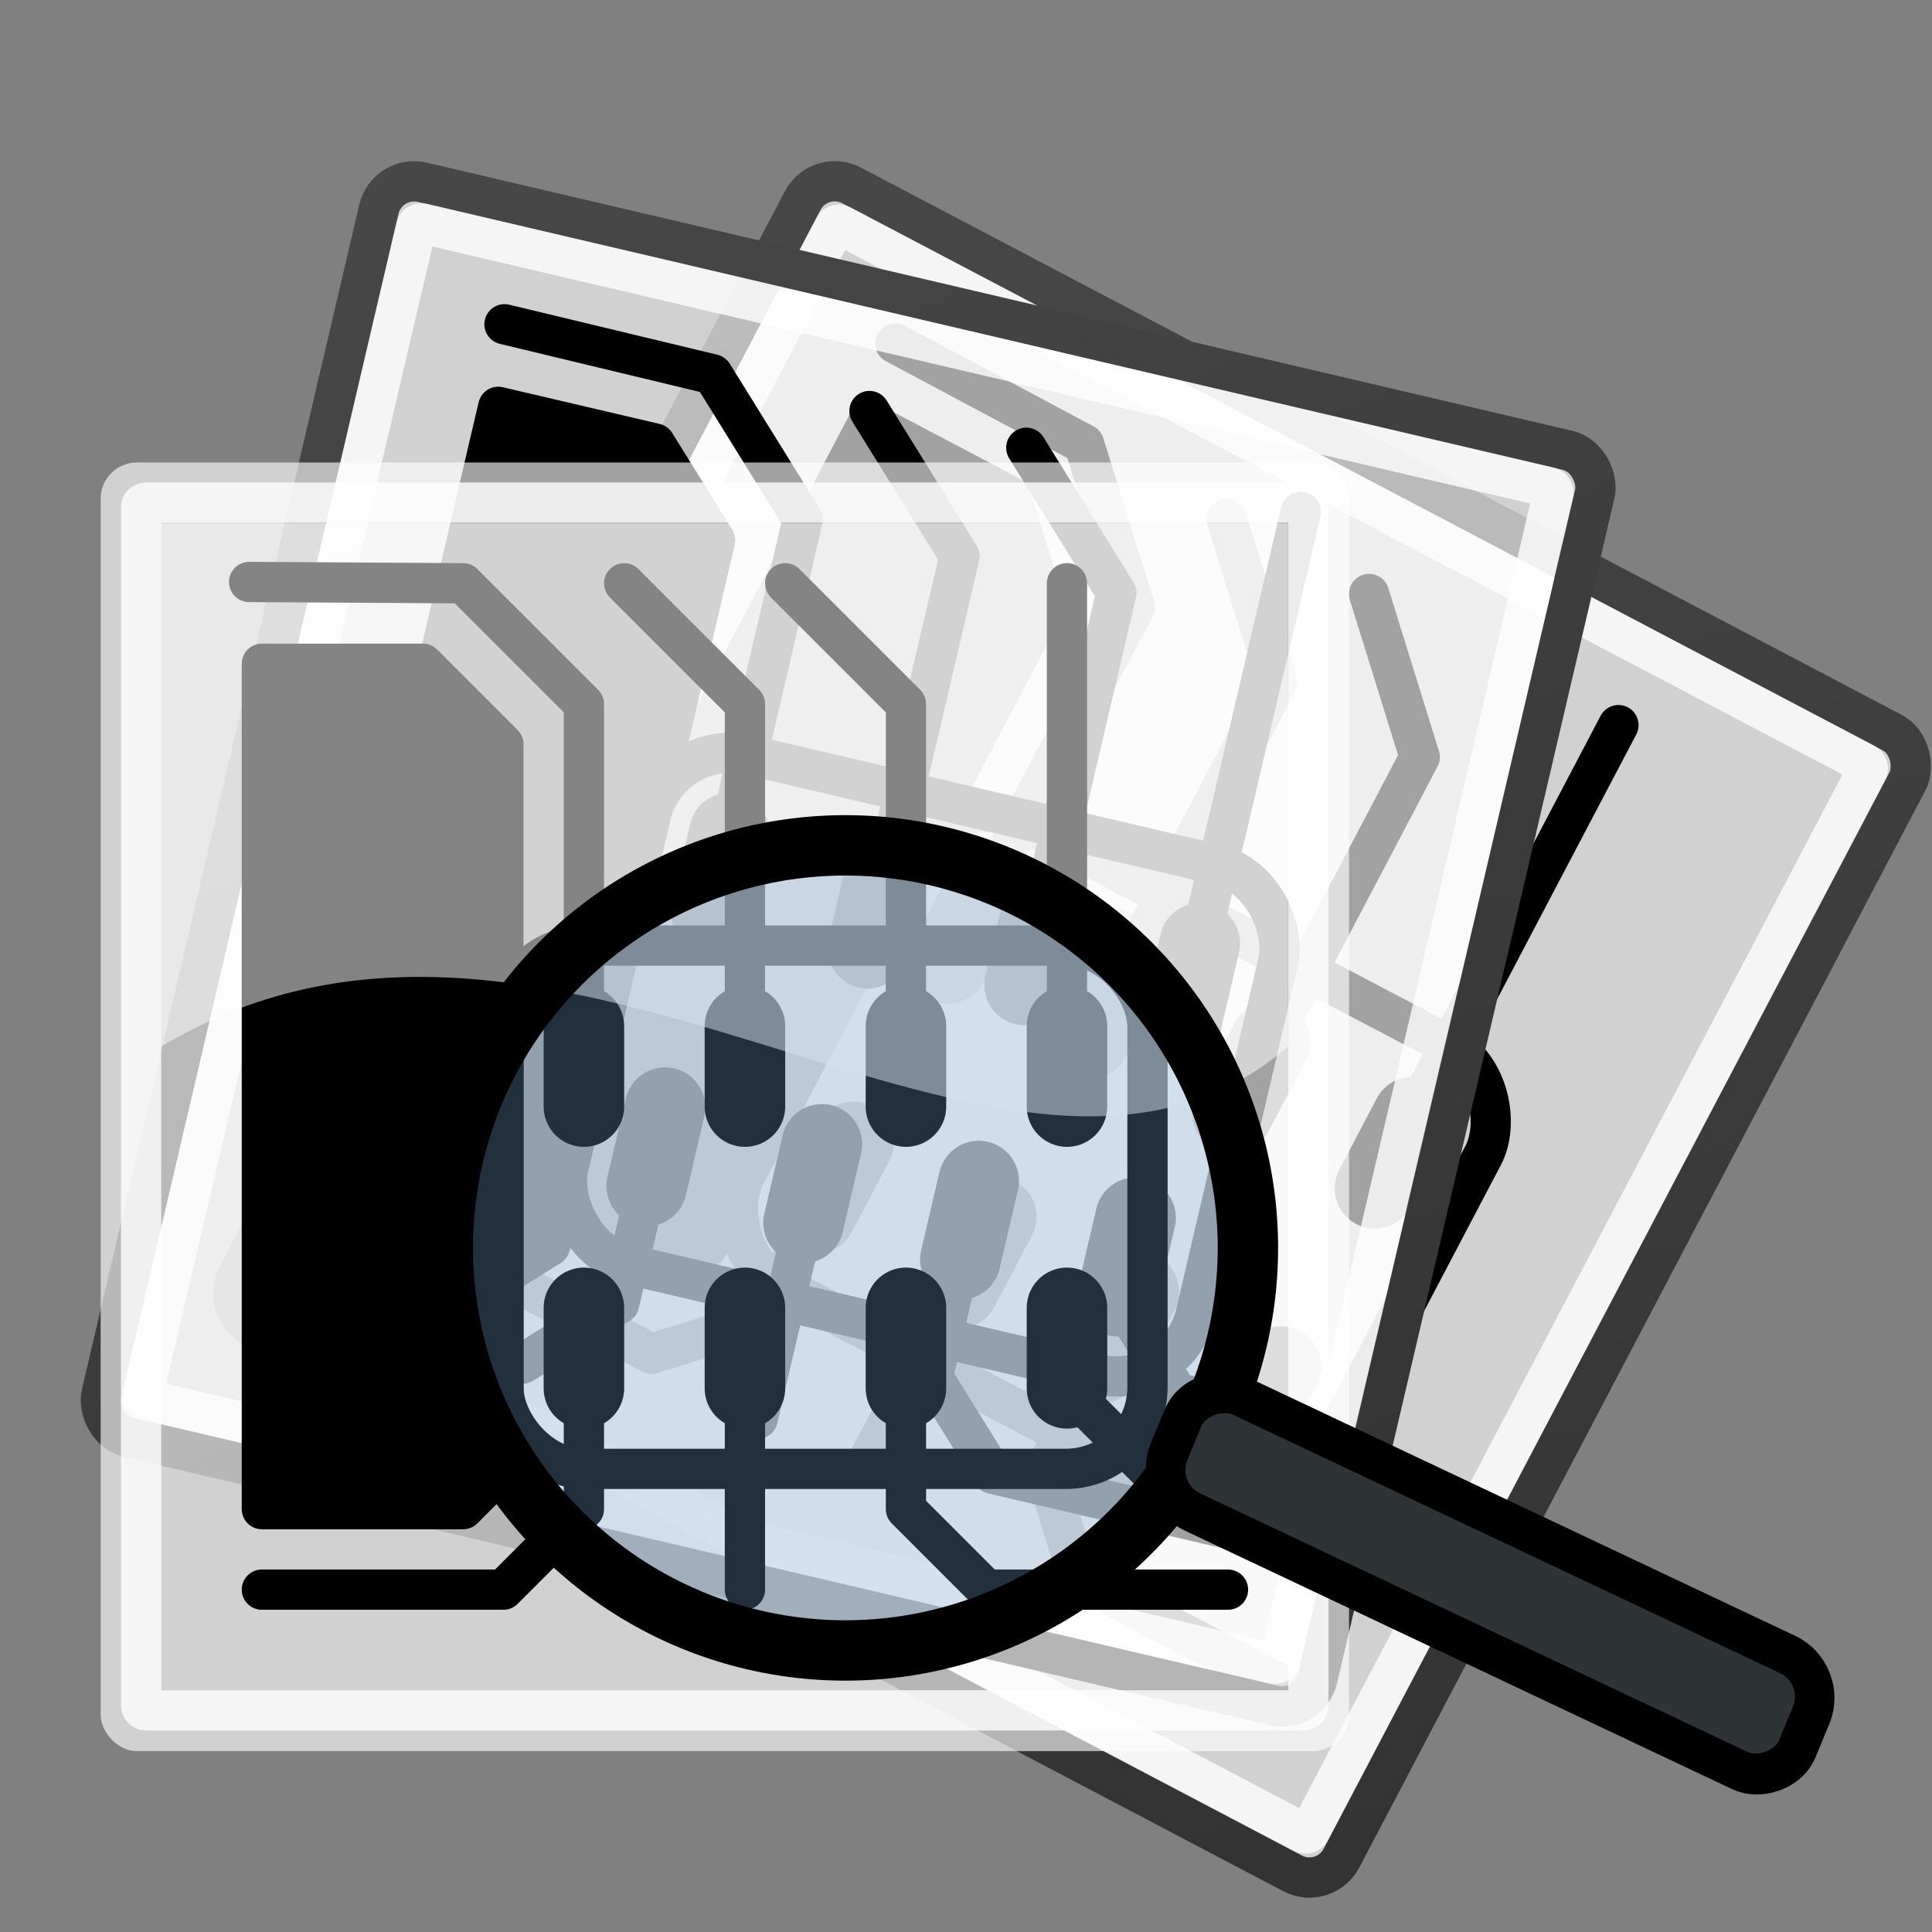 <?xml version="1.0" encoding="UTF-8" standalone="no"?>
<!-- Created with Inkscape (http://www.inkscape.org/) -->
<svg
   xmlns:svg="http://www.w3.org/2000/svg"
   xmlns="http://www.w3.org/2000/svg"
   xmlns:xlink="http://www.w3.org/1999/xlink"
   version="1.0"
   width="128"
   height="128"
   id="svg2396">
  <rect width="100%" height="100%" fill="#808080" stroke="none"/>
  <defs
     id="defs2398">
    <linearGradient
       id="linearGradient4684">
      <stop
         style="stop-color:#000000;stop-opacity:1"
         offset="0"
         id="stop4686" />
      <stop
         style="stop-color:#343434;stop-opacity:1"
         offset="1"
         id="stop4688" />
    </linearGradient>
    <linearGradient
       id="linearGradient5048">
      <stop
         style="stop-color:#000000;stop-opacity:0"
         offset="0"
         id="stop5050" />
      <stop
         style="stop-color:#000000;stop-opacity:1"
         offset="0.5"
         id="stop5056" />
      <stop
         style="stop-color:#000000;stop-opacity:0"
         offset="1"
         id="stop5052" />
    </linearGradient>
    <linearGradient
       id="linearGradient2937">
      <stop
         style="stop-color:#333333;stop-opacity:1"
         offset="0"
         id="stop2939" />
      <stop
         style="stop-color:#474747;stop-opacity:1"
         offset="1"
         id="stop2941" />
    </linearGradient>
    <linearGradient
       id="linearGradient2929">
      <stop
         style="stop-color:#737373;stop-opacity:1"
         offset="0"
         id="stop2931" />
      <stop
         style="stop-color:#73a424;stop-opacity:1"
         offset="1"
         id="stop2933" />
    </linearGradient>
    <linearGradient
       id="linearGradient5464">
      <stop
         style="stop-color:#73d216;stop-opacity:1"
         offset="0"
         id="stop5466" />
      <stop
         style="stop-color:#ffffff;stop-opacity:1"
         offset="1"
         id="stop5468" />
    </linearGradient>
    <linearGradient
       id="linearGradient4360">
      <stop
         style="stop-color:#d8d8d8;stop-opacity:0"
         offset="0"
         id="stop4362" />
      <stop
         style="stop-color:#ffffff;stop-opacity:1"
         offset="1"
         id="stop4364" />
    </linearGradient>
    <linearGradient
       x1="21.314"
       y1="10.795"
       x2="13.984"
       y2="10.795"
       id="linearGradient6447"
       xlink:href="#linearGradient5464"
       gradientUnits="userSpaceOnUse"
       gradientTransform="matrix(1,0,0,1.411,0,-7.197)"
       spreadMethod="reflect" />
    <linearGradient
       x1="27.165"
       y1="41.576"
       x2="37.25"
       y2="33.886"
       id="linearGradient3645"
       xlink:href="#linearGradient4360"
       gradientUnits="userSpaceOnUse"
       spreadMethod="reflect" />
    <linearGradient
       x1="21.314"
       y1="10.795"
       x2="13.984"
       y2="10.795"
       id="linearGradient3669"
       xlink:href="#linearGradient5464"
       gradientUnits="userSpaceOnUse"
       gradientTransform="matrix(1,0,0,1.411,0,-7.197)"
       spreadMethod="reflect" />
    <linearGradient
       x1="40.752"
       y1="43.994"
       x2="7.595"
       y2="4.219"
       id="linearGradient3326"
       xlink:href="#linearGradient2937"
       gradientUnits="userSpaceOnUse"
       gradientTransform="matrix(0.889,0,0,0.782,0.623,7.647)" />
    <linearGradient
       x1="40.752"
       y1="43.994"
       x2="7.595"
       y2="4.219"
       id="linearGradient2250"
       xlink:href="#linearGradient2937"
       gradientUnits="userSpaceOnUse"
       gradientTransform="matrix(0.889,0,0,0.782,0.623,7.647)" />
    <linearGradient
       x1="40.752"
       y1="43.994"
       x2="7.595"
       y2="4.219"
       id="linearGradient2294"
       xlink:href="#linearGradient2937"
       gradientUnits="userSpaceOnUse"
       gradientTransform="matrix(0.889,0,0,0.782,0.623,7.647)" />
    <linearGradient
       x1="40.752"
       y1="43.994"
       x2="7.595"
       y2="4.219"
       id="linearGradient2500"
       xlink:href="#linearGradient2937"
       gradientUnits="userSpaceOnUse"
       gradientTransform="matrix(0.889,0,0,0.782,0.623,7.647)" />
    <linearGradient
       x1="40.752"
       y1="43.994"
       x2="7.595"
       y2="4.219"
       id="linearGradient2502"
       xlink:href="#linearGradient2937"
       gradientUnits="userSpaceOnUse"
       gradientTransform="matrix(0.889,0,0,0.782,0.623,7.647)" />
  </defs>
  <g
     style="display:inline"
     id="layer1" />
  <g
     style="display:inline"
     id="layer2">
    <g
       transform="matrix(2.36,1.241,-1.241,2.361,51.999,-21.683)"
       style="display:inline"
       id="use3514">
      <rect
         width="31.012"
         height="32.011"
         ry="0.899"
         x="6.495"
         y="10.5"
         style="opacity:1;color:#000000;fill:#ffffff;fill-opacity:0.633;fill-rule:nonzero;stroke:url(#linearGradient2500);stroke-width:1;stroke-linecap:round;stroke-linejoin:round;marker:none;marker-start:none;marker-mid:none;marker-end:none;stroke-miterlimit:4;stroke-dasharray:none;stroke-dashoffset:0;stroke-opacity:1;visibility:visible;display:block;overflow:visible"
         id="rect2210" />
      <rect
         width="28.998"
         height="30.004"
         rx="0.132"
         ry="0.115"
         x="7.5"
         y="11.496"
         style="opacity:0.791;color:#000000;fill:none;fill-opacity:1;fill-rule:nonzero;stroke:#ffffff;stroke-width:1;stroke-linecap:round;stroke-linejoin:round;marker:none;marker-start:none;marker-mid:none;marker-end:none;stroke-miterlimit:4;stroke-dashoffset:0;stroke-opacity:1;visibility:visible;display:block;overflow:visible"
         id="rect2212" />
      <path
         d="M 10.184,13.468 L 15.5,13.5 L 18.5,16.5 L 18.5,24.5"
         style="opacity:1;color:#000000;fill:none;fill-opacity:1;fill-rule:nonzero;stroke:#000000;stroke-width:1;stroke-linecap:round;stroke-linejoin:round;marker:none;marker-start:none;marker-mid:none;marker-end:none;stroke-miterlimit:4;stroke-dasharray:none;stroke-dashoffset:0;stroke-opacity:1;visibility:visible;display:block;overflow:visible"
         id="path2214" />
      <path
         d="M 22.5,24.5 L 22.5,16.5 L 19.5,13.5"
         style="opacity:1;color:#000000;fill:none;fill-opacity:1;fill-rule:nonzero;stroke:#000000;stroke-width:1;stroke-linecap:round;stroke-linejoin:round;marker:none;marker-start:none;marker-mid:none;marker-end:none;stroke-miterlimit:4;stroke-dasharray:none;stroke-dashoffset:0;stroke-opacity:1;visibility:visible;display:block;overflow:visible"
         id="path2216" />
      <path
         d="M 26.5,24.5 L 26.5,16.5 L 23.5,13.5"
         style="opacity:1;color:#000000;fill:none;fill-opacity:1;fill-rule:nonzero;stroke:#000000;stroke-width:1;stroke-linecap:round;stroke-linejoin:round;marker:none;marker-start:none;marker-mid:none;marker-end:none;stroke-miterlimit:4;stroke-dasharray:none;stroke-dashoffset:0;stroke-opacity:1;visibility:visible;display:block;overflow:visible"
         id="path2218" />
      <path
         d="M 30.5,24.5 L 30.5,13.5"
         style="opacity:1;color:#000000;fill:none;fill-opacity:1;fill-rule:nonzero;stroke:#000000;stroke-width:1;stroke-linecap:round;stroke-linejoin:round;marker:none;marker-start:none;marker-mid:none;marker-end:none;stroke-miterlimit:4;stroke-dasharray:none;stroke-dashoffset:0;stroke-opacity:1;visibility:visible;display:block;overflow:visible"
         id="path2220" />
      <path
         d="M 18.5,24.5 L 18.5,26.5"
         style="opacity:1;color:#000000;fill:none;fill-opacity:1;fill-rule:nonzero;stroke:#000000;stroke-width:2;stroke-linecap:round;stroke-linejoin:round;marker:none;marker-start:none;marker-mid:none;marker-end:none;stroke-miterlimit:4;stroke-dasharray:none;stroke-dashoffset:0;stroke-opacity:1;visibility:visible;display:block;overflow:visible"
         id="path2222" />
      <path
         d="M 22.5,24.5 L 22.5,26.5"
         style="opacity:1;color:#000000;fill:none;fill-opacity:1;fill-rule:nonzero;stroke:#000000;stroke-width:2;stroke-linecap:round;stroke-linejoin:round;marker:none;marker-start:none;marker-mid:none;marker-end:none;stroke-miterlimit:4;stroke-dasharray:none;stroke-dashoffset:0;stroke-opacity:1;visibility:visible;display:block;overflow:visible"
         id="path2224" />
      <path
         d="M 26.5,24.5 L 26.5,26.5"
         style="opacity:1;color:#000000;fill:none;fill-opacity:1;fill-rule:nonzero;stroke:#000000;stroke-width:2;stroke-linecap:round;stroke-linejoin:round;marker:none;marker-start:none;marker-mid:none;marker-end:none;stroke-miterlimit:4;stroke-dasharray:none;stroke-dashoffset:0;stroke-opacity:1;visibility:visible;display:block;overflow:visible"
         id="path2226" />
      <path
         d="M 30.5,24.5 L 30.5,26.5"
         style="opacity:1;color:#000000;fill:none;fill-opacity:1;fill-rule:nonzero;stroke:#000000;stroke-width:2;stroke-linecap:round;stroke-linejoin:round;marker:none;marker-start:none;marker-mid:none;marker-end:none;stroke-miterlimit:4;stroke-dasharray:none;stroke-dashoffset:0;stroke-opacity:1;visibility:visible;display:block;overflow:visible"
         id="path2228" />
      <path
         d="M 30.5,31.5 L 30.5,33.5"
         style="opacity:1;color:#000000;fill:none;fill-opacity:1;fill-rule:nonzero;stroke:#000000;stroke-width:2;stroke-linecap:round;stroke-linejoin:round;marker:none;marker-start:none;marker-mid:none;marker-end:none;stroke-miterlimit:4;stroke-dasharray:none;stroke-dashoffset:0;stroke-opacity:1;visibility:visible;display:block;overflow:visible"
         id="path2230" />
      <path
         d="M 26.5,31.5 L 26.5,33.5"
         style="opacity:1;color:#000000;fill:none;fill-opacity:1;fill-rule:nonzero;stroke:#000000;stroke-width:2;stroke-linecap:round;stroke-linejoin:round;marker:none;marker-start:none;marker-mid:none;marker-end:none;stroke-miterlimit:4;stroke-dasharray:none;stroke-dashoffset:0;stroke-opacity:1;visibility:visible;display:block;overflow:visible"
         id="path2232" />
      <path
         d="M 22.5,31.5 L 22.5,33.5"
         style="opacity:1;color:#000000;fill:none;fill-opacity:1;fill-rule:nonzero;stroke:#000000;stroke-width:2;stroke-linecap:round;stroke-linejoin:round;marker:none;marker-start:none;marker-mid:none;marker-end:none;stroke-miterlimit:4;stroke-dasharray:none;stroke-dashoffset:0;stroke-opacity:1;visibility:visible;display:block;overflow:visible"
         id="path2234" />
      <path
         d="M 18.5,31.5 L 18.5,33.5"
         style="opacity:1;color:#000000;fill:none;fill-opacity:1;fill-rule:nonzero;stroke:#000000;stroke-width:2;stroke-linecap:round;stroke-linejoin:round;marker:none;marker-start:none;marker-mid:none;marker-end:none;stroke-miterlimit:4;stroke-dasharray:none;stroke-dashoffset:0;stroke-opacity:1;visibility:visible;display:block;overflow:visible"
         id="path2236" />
      <path
         d="M 18.5,33.5 L 18.5,36.5 L 16.5,38.5 L 10.5,38.5"
         style="opacity:1;color:#000000;fill:none;fill-opacity:1;fill-rule:nonzero;stroke:#000000;stroke-width:1;stroke-linecap:round;stroke-linejoin:round;marker:none;marker-start:none;marker-mid:none;marker-end:none;stroke-miterlimit:4;stroke-dasharray:none;stroke-dashoffset:0;stroke-opacity:1;visibility:visible;display:block;overflow:visible"
         id="path2238" />
      <path
         d="M 22.5,33.5 L 22.5,38.5"
         style="opacity:1;color:#000000;fill:none;fill-opacity:1;fill-rule:nonzero;stroke:#000000;stroke-width:1;stroke-linecap:round;stroke-linejoin:round;marker:none;marker-start:none;marker-mid:none;marker-end:none;stroke-miterlimit:4;stroke-dasharray:none;stroke-dashoffset:0;stroke-opacity:1;visibility:visible;display:block;overflow:visible"
         id="path2240" />
      <path
         d="M 26.5,33.5 L 26.5,36.5 L 28.5,38.5 L 34.5,38.5"
         style="opacity:1;color:#000000;fill:none;fill-opacity:1;fill-rule:nonzero;stroke:#000000;stroke-width:1;stroke-linecap:round;stroke-linejoin:round;marker:none;marker-start:none;marker-mid:none;marker-end:none;stroke-miterlimit:4;stroke-dasharray:none;stroke-dashoffset:0;stroke-opacity:1;visibility:visible;display:block;overflow:visible"
         id="path2242" />
      <path
         d="M 30.5,33.5 L 32.5,35.5 L 34.5,35.5"
         style="opacity:1;color:#000000;fill:none;fill-opacity:1;fill-rule:nonzero;stroke:#000000;stroke-width:1;stroke-linecap:round;stroke-linejoin:round;marker:none;marker-start:none;marker-mid:none;marker-end:none;stroke-miterlimit:4;stroke-dasharray:none;stroke-dashoffset:0;stroke-opacity:1;visibility:visible;display:block;overflow:visible"
         id="path2244" />
      <path
         d="M 10.5,15.5 L 14.5,15.5 L 16.5,17.5 L 16.5,35.5 L 15.5,36.5 L 10.5,36.5 L 10.5,15.5 z "
         style="opacity:1;color:#000000;fill:#000000;fill-opacity:1;fill-rule:nonzero;stroke:#000000;stroke-width:1;stroke-linecap:round;stroke-linejoin:round;marker:none;marker-start:none;marker-mid:none;marker-end:none;stroke-miterlimit:4;stroke-dasharray:none;stroke-dashoffset:0;stroke-opacity:1;visibility:visible;display:block;overflow:visible"
         id="path2246" />
      <rect
         width="16"
         height="13"
         ry="2.028"
         x="16.5"
         y="22.5"
         style="opacity:1;color:#000000;fill:none;fill-opacity:1;fill-rule:nonzero;stroke:#000000;stroke-width:1;stroke-linecap:round;stroke-linejoin:round;marker:none;marker-start:none;marker-mid:none;marker-end:none;stroke-miterlimit:4;stroke-dasharray:none;stroke-dashoffset:0;stroke-opacity:1;visibility:visible;display:block;overflow:visible"
         id="rect2248" />
    </g>
    <use
       transform="matrix(0.974,0.228,-0.228,0.974,26.138,-19.835)"
       style="display:inline"
       id="use3466"
       x="0"
       y="0"
       width="48"
       height="48"
       xlink:href="#use3464" />
    <g
       transform="matrix(2.667,0,0,2.667,-10.654,2.638)"
       style="display:inline"
       id="use3464">
      <rect
         width="31.012"
         height="32.011"
         ry="0.899"
         x="6.495"
         y="10.5"
         style="opacity:1;color:#000000;fill:#ffffff;fill-opacity:0.633;fill-rule:nonzero;stroke:url(#linearGradient2502);stroke-width:1;stroke-linecap:round;stroke-linejoin:round;marker:none;marker-start:none;marker-mid:none;marker-end:none;stroke-miterlimit:4;stroke-dasharray:none;stroke-dashoffset:0;stroke-opacity:1;visibility:visible;display:block;overflow:visible"
         id="rect2254" />
      <rect
         width="28.998"
         height="30.004"
         rx="0.132"
         ry="0.115"
         x="7.5"
         y="11.496"
         style="opacity:0.791;color:#000000;fill:none;fill-opacity:1;fill-rule:nonzero;stroke:#ffffff;stroke-width:1;stroke-linecap:round;stroke-linejoin:round;marker:none;marker-start:none;marker-mid:none;marker-end:none;stroke-miterlimit:4;stroke-dashoffset:0;stroke-opacity:1;visibility:visible;display:block;overflow:visible"
         id="rect2256" />
      <path
         d="M 10.184,13.468 L 15.5,13.5 L 18.5,16.5 L 18.5,24.5"
         style="opacity:1;color:#000000;fill:none;fill-opacity:1;fill-rule:nonzero;stroke:#000000;stroke-width:1;stroke-linecap:round;stroke-linejoin:round;marker:none;marker-start:none;marker-mid:none;marker-end:none;stroke-miterlimit:4;stroke-dasharray:none;stroke-dashoffset:0;stroke-opacity:1;visibility:visible;display:block;overflow:visible"
         id="path2258" />
      <path
         d="M 22.5,24.5 L 22.5,16.5 L 19.5,13.5"
         style="opacity:1;color:#000000;fill:none;fill-opacity:1;fill-rule:nonzero;stroke:#000000;stroke-width:1;stroke-linecap:round;stroke-linejoin:round;marker:none;marker-start:none;marker-mid:none;marker-end:none;stroke-miterlimit:4;stroke-dasharray:none;stroke-dashoffset:0;stroke-opacity:1;visibility:visible;display:block;overflow:visible"
         id="path2260" />
      <path
         d="M 26.5,24.5 L 26.5,16.5 L 23.5,13.5"
         style="opacity:1;color:#000000;fill:none;fill-opacity:1;fill-rule:nonzero;stroke:#000000;stroke-width:1;stroke-linecap:round;stroke-linejoin:round;marker:none;marker-start:none;marker-mid:none;marker-end:none;stroke-miterlimit:4;stroke-dasharray:none;stroke-dashoffset:0;stroke-opacity:1;visibility:visible;display:block;overflow:visible"
         id="path2262" />
      <path
         d="M 30.5,24.5 L 30.5,13.5"
         style="opacity:1;color:#000000;fill:none;fill-opacity:1;fill-rule:nonzero;stroke:#000000;stroke-width:1;stroke-linecap:round;stroke-linejoin:round;marker:none;marker-start:none;marker-mid:none;marker-end:none;stroke-miterlimit:4;stroke-dasharray:none;stroke-dashoffset:0;stroke-opacity:1;visibility:visible;display:block;overflow:visible"
         id="path2264" />
      <path
         d="M 18.5,24.5 L 18.5,26.5"
         style="opacity:1;color:#000000;fill:none;fill-opacity:1;fill-rule:nonzero;stroke:#000000;stroke-width:2;stroke-linecap:round;stroke-linejoin:round;marker:none;marker-start:none;marker-mid:none;marker-end:none;stroke-miterlimit:4;stroke-dasharray:none;stroke-dashoffset:0;stroke-opacity:1;visibility:visible;display:block;overflow:visible"
         id="path2266" />
      <path
         d="M 22.5,24.5 L 22.5,26.5"
         style="opacity:1;color:#000000;fill:none;fill-opacity:1;fill-rule:nonzero;stroke:#000000;stroke-width:2;stroke-linecap:round;stroke-linejoin:round;marker:none;marker-start:none;marker-mid:none;marker-end:none;stroke-miterlimit:4;stroke-dasharray:none;stroke-dashoffset:0;stroke-opacity:1;visibility:visible;display:block;overflow:visible"
         id="path2268" />
      <path
         d="M 26.5,24.5 L 26.5,26.5"
         style="opacity:1;color:#000000;fill:none;fill-opacity:1;fill-rule:nonzero;stroke:#000000;stroke-width:2;stroke-linecap:round;stroke-linejoin:round;marker:none;marker-start:none;marker-mid:none;marker-end:none;stroke-miterlimit:4;stroke-dasharray:none;stroke-dashoffset:0;stroke-opacity:1;visibility:visible;display:block;overflow:visible"
         id="path2270" />
      <path
         d="M 30.5,24.5 L 30.5,26.5"
         style="opacity:1;color:#000000;fill:none;fill-opacity:1;fill-rule:nonzero;stroke:#000000;stroke-width:2;stroke-linecap:round;stroke-linejoin:round;marker:none;marker-start:none;marker-mid:none;marker-end:none;stroke-miterlimit:4;stroke-dasharray:none;stroke-dashoffset:0;stroke-opacity:1;visibility:visible;display:block;overflow:visible"
         id="path2272" />
      <path
         d="M 30.5,31.5 L 30.5,33.5"
         style="opacity:1;color:#000000;fill:none;fill-opacity:1;fill-rule:nonzero;stroke:#000000;stroke-width:2;stroke-linecap:round;stroke-linejoin:round;marker:none;marker-start:none;marker-mid:none;marker-end:none;stroke-miterlimit:4;stroke-dasharray:none;stroke-dashoffset:0;stroke-opacity:1;visibility:visible;display:block;overflow:visible"
         id="path2274" />
      <path
         d="M 26.5,31.5 L 26.5,33.5"
         style="opacity:1;color:#000000;fill:none;fill-opacity:1;fill-rule:nonzero;stroke:#000000;stroke-width:2;stroke-linecap:round;stroke-linejoin:round;marker:none;marker-start:none;marker-mid:none;marker-end:none;stroke-miterlimit:4;stroke-dasharray:none;stroke-dashoffset:0;stroke-opacity:1;visibility:visible;display:block;overflow:visible"
         id="path2276" />
      <path
         d="M 22.5,31.5 L 22.5,33.5"
         style="opacity:1;color:#000000;fill:none;fill-opacity:1;fill-rule:nonzero;stroke:#000000;stroke-width:2;stroke-linecap:round;stroke-linejoin:round;marker:none;marker-start:none;marker-mid:none;marker-end:none;stroke-miterlimit:4;stroke-dasharray:none;stroke-dashoffset:0;stroke-opacity:1;visibility:visible;display:block;overflow:visible"
         id="path2278" />
      <path
         d="M 18.5,31.5 L 18.5,33.5"
         style="opacity:1;color:#000000;fill:none;fill-opacity:1;fill-rule:nonzero;stroke:#000000;stroke-width:2;stroke-linecap:round;stroke-linejoin:round;marker:none;marker-start:none;marker-mid:none;marker-end:none;stroke-miterlimit:4;stroke-dasharray:none;stroke-dashoffset:0;stroke-opacity:1;visibility:visible;display:block;overflow:visible"
         id="path2280" />
      <path
         d="M 18.5,33.5 L 18.5,36.5 L 16.5,38.5 L 10.5,38.5"
         style="opacity:1;color:#000000;fill:none;fill-opacity:1;fill-rule:nonzero;stroke:#000000;stroke-width:1;stroke-linecap:round;stroke-linejoin:round;marker:none;marker-start:none;marker-mid:none;marker-end:none;stroke-miterlimit:4;stroke-dasharray:none;stroke-dashoffset:0;stroke-opacity:1;visibility:visible;display:block;overflow:visible"
         id="path2282" />
      <path
         d="M 22.5,33.5 L 22.5,38.5"
         style="opacity:1;color:#000000;fill:none;fill-opacity:1;fill-rule:nonzero;stroke:#000000;stroke-width:1;stroke-linecap:round;stroke-linejoin:round;marker:none;marker-start:none;marker-mid:none;marker-end:none;stroke-miterlimit:4;stroke-dasharray:none;stroke-dashoffset:0;stroke-opacity:1;visibility:visible;display:block;overflow:visible"
         id="path2284" />
      <path
         d="M 26.5,33.5 L 26.5,36.5 L 28.5,38.5 L 34.5,38.5"
         style="opacity:1;color:#000000;fill:none;fill-opacity:1;fill-rule:nonzero;stroke:#000000;stroke-width:1;stroke-linecap:round;stroke-linejoin:round;marker:none;marker-start:none;marker-mid:none;marker-end:none;stroke-miterlimit:4;stroke-dasharray:none;stroke-dashoffset:0;stroke-opacity:1;visibility:visible;display:block;overflow:visible"
         id="path2286" />
      <path
         d="M 30.5,33.5 L 32.5,35.5 L 34.5,35.5"
         style="opacity:1;color:#000000;fill:none;fill-opacity:1;fill-rule:nonzero;stroke:#000000;stroke-width:1;stroke-linecap:round;stroke-linejoin:round;marker:none;marker-start:none;marker-mid:none;marker-end:none;stroke-miterlimit:4;stroke-dasharray:none;stroke-dashoffset:0;stroke-opacity:1;visibility:visible;display:block;overflow:visible"
         id="path2288" />
      <path
         d="M 10.5,15.5 L 14.5,15.5 L 16.5,17.5 L 16.5,35.5 L 15.5,36.5 L 10.5,36.5 L 10.5,15.5 z "
         style="opacity:1;color:#000000;fill:#000000;fill-opacity:1;fill-rule:nonzero;stroke:#000000;stroke-width:1;stroke-linecap:round;stroke-linejoin:round;marker:none;marker-start:none;marker-mid:none;marker-end:none;stroke-miterlimit:4;stroke-dasharray:none;stroke-dashoffset:0;stroke-opacity:1;visibility:visible;display:block;overflow:visible"
         id="path2290" />
      <rect
         width="16"
         height="13"
         ry="2.028"
         x="16.5"
         y="22.5"
         style="opacity:1;color:#000000;fill:none;fill-opacity:1;fill-rule:nonzero;stroke:#000000;stroke-width:1;stroke-linecap:round;stroke-linejoin:round;marker:none;marker-start:none;marker-mid:none;marker-end:none;stroke-miterlimit:4;stroke-dasharray:none;stroke-dashoffset:0;stroke-opacity:1;visibility:visible;display:block;overflow:visible"
         id="rect2292" />
    </g>
    <path
       d="M 10.667,69.342 L 10.667,34.671 L 85.334,34.671 L 85.334,69.342 C 66.668,85.344 37.334,53.34 10.667,69.342 z "
       style="fill:#ffffff;fill-opacity:0.518;fill-rule:evenodd;stroke:none;stroke-width:1px;stroke-linecap:butt;stroke-linejoin:miter;stroke-opacity:1;display:inline"
       id="path3470" />
    <path
       d="M 31 31 A 10 10 0 1 1  11,31 A 10 10 0 1 1  31 31 z"
       transform="scale(2.667,2.667)"
       style="color:#000000;fill:#72a0cf;fill-opacity:0.301;fill-rule:evenodd;stroke:#000000;stroke-width:1.5;stroke-linecap:butt;stroke-linejoin:miter;marker:none;marker-start:none;marker-mid:none;marker-end:none;stroke-miterlimit:4;stroke-dasharray:none;stroke-dashoffset:0;stroke-opacity:1;visibility:visible;display:inline;overflow:visible;enable-background:accumulate"
       id="path3519" />
    <rect
       width="8.314"
       height="46.05"
       ry="2.957"
       x="-56.912"
       y="108.479"
       transform="matrix(0.382,-0.924,0.904,0.427,0,0)"
       style="color:#000000;fill:#2e3436;fill-opacity:1;fill-rule:evenodd;stroke:#000000;stroke-width:2.668;stroke-linecap:butt;stroke-linejoin:miter;marker:none;marker-start:none;marker-mid:none;marker-end:none;stroke-miterlimit:4;stroke-dasharray:none;stroke-dashoffset:0;stroke-opacity:1;visibility:visible;display:inline;overflow:visible;enable-background:accumulate"
       id="rect3521" />
  </g>
</svg>

